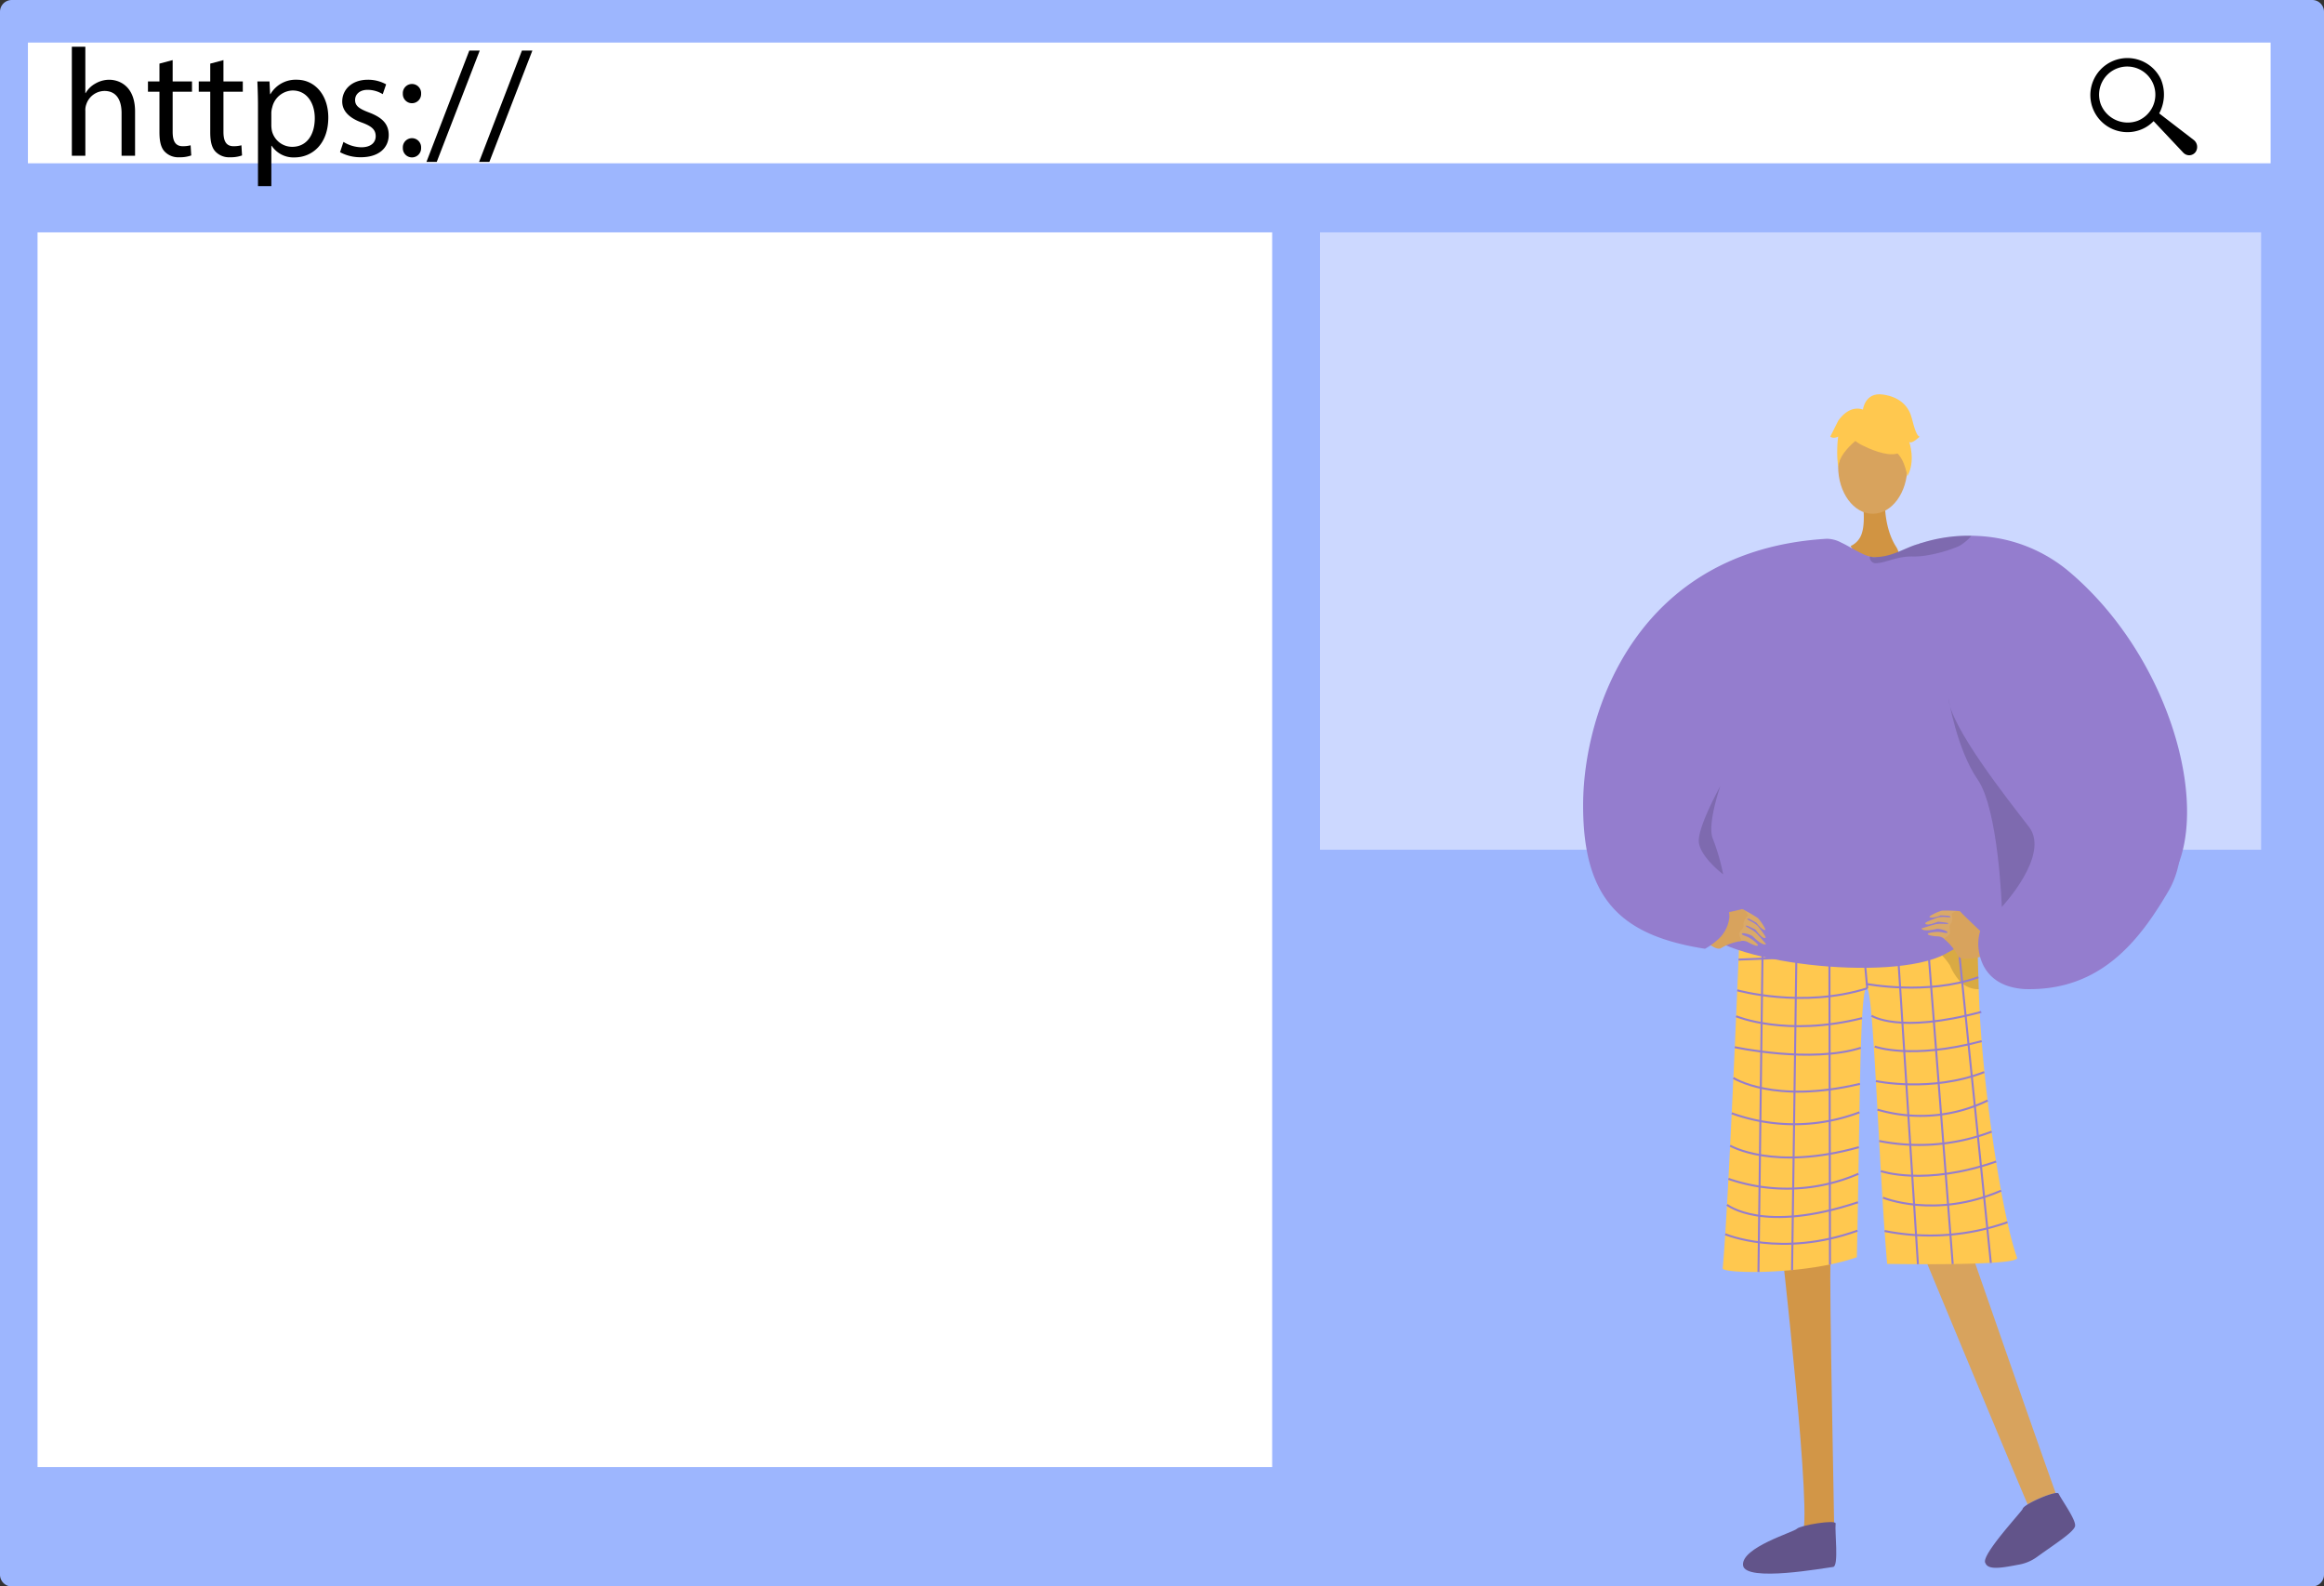 <svg xmlns="http://www.w3.org/2000/svg" width="465" height="317.404" viewBox="0 0 465 317.404"><rect x="0" y="0" width="465" height="317.404" fill="#333333" stroke="none"/><defs><style>.a{fill:#9db6fe;}.b{fill:#fff;}.c{fill:#ccd8ff;}.d{fill:#d19442;}.e{fill:#d29647;}.f{fill:#d8a35d;}.g{fill:#62548a;}.h{fill:#ffc84f;}.i{opacity:0.3;}.j{opacity:0.5;}.k{fill:none;stroke:#947dce;stroke-miterlimit:10;stroke-width:0.399px;}.l{fill:#947dce;}.m{fill:#daa968;}.n{opacity:0.15;}</style></defs><g transform="translate(-493.309 -299.028)"><g transform="translate(493.309 299.028)"><path class="a" d="M2.354,0H462.647A2.353,2.353,0,0,1,465,2.353v312.7a2.354,2.354,0,0,1-2.354,2.354H2.354A2.354,2.354,0,0,1,0,315.05V2.354A2.354,2.354,0,0,1,2.354,0Z"/><rect class="b" width="448.733" height="24.152" transform="translate(5.586 8.518)"/><path d="M879.722,325.65l-6.9-5.307a7.933,7.933,0,0,0,.337-6.837,7.413,7.413,0,1,0-3.88,10.036,7.064,7.064,0,0,0,2.422-1.65l5.921,6.289a1.831,1.831,0,0,0,.208.188,1.582,1.582,0,0,0,2.29-.325A1.776,1.776,0,0,0,879.722,325.65Zm-18.608-7.191a5.629,5.629,0,1,1,7.451,3.345A5.787,5.787,0,0,1,861.114,318.459Z" transform="translate(-440.798 -297.657)"/><g transform="translate(14.374 9.35)"><path d="M505.878,307.2h2.7v9.276h.062a5.006,5.006,0,0,1,1.935-1.9,5.558,5.558,0,0,1,2.764-.769c2,0,5.19,1.229,5.19,6.358v8.846h-2.7v-8.539c0-2.4-.891-4.423-3.44-4.423a3.883,3.883,0,0,0-3.624,2.7,3.276,3.276,0,0,0-.184,1.29v8.969h-2.7Z" transform="translate(-505.878 -307.203)"/><path d="M524.138,309.54v4.269h3.87v2.057h-3.87v8.016c0,1.844.523,2.888,2.028,2.888a6.04,6.04,0,0,0,1.566-.184l.124,2.027a6.621,6.621,0,0,1-2.4.368,3.747,3.747,0,0,1-2.917-1.136c-.769-.8-1.044-2.119-1.044-3.87v-8.109h-2.3v-2.057h2.3v-3.564Z" transform="translate(-503.965 -306.867)"/><path d="M533.025,309.54v4.269h3.87v2.057h-3.87v8.016c0,1.844.523,2.888,2.027,2.888a6.042,6.042,0,0,0,1.567-.184l.124,2.027a6.621,6.621,0,0,1-2.4.368,3.745,3.745,0,0,1-2.917-1.136c-.769-.8-1.045-2.119-1.045-3.87v-8.109h-2.3v-2.057h2.3v-3.564Z" transform="translate(-502.689 -306.867)"/><path d="M538.459,318.168c0-1.9-.062-3.44-.122-4.853h2.426l.123,2.549h.061a5.844,5.844,0,0,1,5.282-2.888c3.594,0,6.3,3.041,6.3,7.556,0,5.344-3.256,7.985-6.757,7.985a5.214,5.214,0,0,1-4.577-2.334h-.062v8.078h-2.672Zm2.672,3.962a6.047,6.047,0,0,0,.124,1.106,4.171,4.171,0,0,0,4.054,3.163c2.856,0,4.515-2.334,4.515-5.743,0-2.979-1.567-5.528-4.424-5.528a4.312,4.312,0,0,0-4.084,3.347,4.37,4.37,0,0,0-.185,1.106Z" transform="translate(-501.215 -306.374)"/><path d="M553.483,325.417a7.09,7.09,0,0,0,3.563,1.075c1.966,0,2.888-.984,2.888-2.212,0-1.29-.768-2-2.764-2.733-2.673-.953-3.932-2.427-3.932-4.208,0-2.4,1.935-4.362,5.129-4.362a7.416,7.416,0,0,1,3.655.922l-.676,1.966A5.776,5.776,0,0,0,558.3,315c-1.6,0-2.487.921-2.487,2.027,0,1.228.891,1.782,2.826,2.518,2.58.984,3.9,2.274,3.9,4.484,0,2.611-2.028,4.453-5.559,4.453a8.479,8.479,0,0,1-4.178-1.013Z" transform="translate(-499.137 -306.374)"/><path d="M563.788,315.664a1.831,1.831,0,1,1,3.655,0,1.829,1.829,0,1,1-3.655,0Zm0,10.842a1.831,1.831,0,1,1,3.655,0,1.829,1.829,0,1,1-3.655,0Z" transform="translate(-497.559 -306.266)"/><path d="M567.922,330.142l8.568-22.267h2.088l-8.6,22.267Z" transform="translate(-496.965 -307.106)"/><path d="M577.131,330.142l8.568-22.267h2.088l-8.6,22.267Z" transform="translate(-495.642 -307.106)"/></g><rect class="b" width="247.029" height="247.029" transform="translate(7.513 46.492)"/><rect class="c" width="188.304" height="123.515" transform="translate(264.117 46.492)"/></g><g transform="translate(810.069 377.911)"><path class="d" d="M823.947,386.04s-.457,5.906,2.218,10.1c1.8,2.82-1.712,2.6-5.549,1.993-2.946-.468-3.52-2.124-3.52-2.124a4.1,4.1,0,0,0,2.275-2.7c.612-1.971.292-5.442-.021-7.277C818.7,382.218,823.947,386.04,823.947,386.04Z" transform="translate(-763.556 -365.655)"/><g transform="translate(27.931 101.441)"><path class="e" d="M805.669,515.429s6.67,58.373,4.277,59.421c-4.291,1.908-21.116,8.2-2.475,6.558,9.6.414,8.856-1.717,8.975-3.534.1-1.486-1.082-53.809-.758-57.885.072-.913.117-1.464.117-1.464Z" transform="translate(-794.105 -448.264)"/><path class="f" d="M856.541,567.639a19.266,19.266,0,0,0-5.608,2.268c-4.926-11.559-22.921-54.962-22.921-54.962l7.9-6.3S851.49,553.571,856.541,567.639Z" transform="translate(-789.919 -449.239)"/><path class="g" d="M855.324,560.344c-.377-.764-7.01,2.1-7.193,3.044-.09.468-8.551,9.433-7.449,10.861.578,1.523,3.651.862,6.811.271a8.7,8.7,0,0,0,3.478-1.494c3.727-2.683,7.1-4.806,7.61-6.068C859.026,565.858,856.065,561.845,855.324,560.344Z" transform="translate(-788.113 -441.831)"/><path class="g" d="M816.784,565.594c.1-.846-7.073.348-7.741,1.045s-11.087,3.724-10.788,7.275,16.84.471,18.023.367S816.593,567.256,816.784,565.594Z" transform="translate(-794.194 -441.1)"/><path class="h" d="M798.176,460.992a3.7,3.7,0,0,0,2.175.793c4.931-.311,26.224-1.706,37.7-3.325,4.05-.571,6.878-1.169,7.334-1.759,0,0,0,.017,0,.047.023.638.261,7.947.539,17.531.548,18.918,4.728,45.732,7.68,53.732.637,1.727-26,1.236-26,1.236-1.684-19.431-2.664-53.707-3.981-55.138-1.6-1.741-1.468,28.469-2.084,53.808-10.236,3.594-26.94,3.31-26.837,2.221C795.924,517.214,798.176,460.992,798.176,460.992Z" transform="translate(-794.704 -456.701)"/><g class="i" transform="translate(22.959)"><path d="M815.018,460.041c-.08,0-.161,0-.239,0C814.779,460.041,814.864,460.04,815.018,460.041Z" transform="translate(-814.779 -456.221)"/><path class="j" d="M814.988,460.521c6.378-.018,20.154-2.061,20.154-2.061,4.05-.571,6.878-1.169,7.334-1.759,0,0,0,.017,0,.047.023.638.261,7.947.539,17.531a4.648,4.648,0,0,1-.673-.022,5.2,5.2,0,0,1-3.551-2.105,11.576,11.576,0,0,1-1.529-2.615C831.794,460.938,817.033,460.536,814.988,460.521Z" transform="translate(-814.749 -456.701)"/></g><g transform="translate(7.152 1.641)"><line class="k" x1="0.902" y2="70.706" transform="translate(0 1.808)"/><line class="k" x1="0.953" y2="69.48" transform="translate(6.724 2.66)"/><line class="k" x2="0.129" y2="68.906" transform="translate(14.184 2.121)"/><line class="k" x2="1.316" y2="14.166" transform="translate(20.453 1.602)"/><line class="k" x2="4.496" y2="69.94" transform="translate(27.411 1.026)"/><line class="k" x2="5.471" y2="70.45" transform="translate(33.394 0.487)"/><line class="k" x2="7.217" y2="70.712" transform="translate(39.279)"/></g><path class="k" d="M797.475,467.4s37.926-1.343,47.76-3.952" transform="translate(-794.305 -455.732)"/><path class="k" d="M823.259,471.923c-12.97,4.089-26.012.4-26.012.4" transform="translate(-794.338 -454.514)"/><path class="k" d="M819.8,471.32s12.206,2.364,22.45-1.334" transform="translate(-791.098 -454.793)"/><path class="k" d="M797.051,476.817s9.94,4.2,25.2.376" transform="translate(-794.366 -453.811)"/><path class="k" d="M796.813,482.227s15.2,3.3,25.227.123" transform="translate(-794.401 -453.034)"/><path class="k" d="M796.569,487.6s8.04,5.294,25.324,1.19" transform="translate(-794.436 -452.262)"/><path class="k" d="M796.28,493.81a36.854,36.854,0,0,0,25.548-.189" transform="translate(-794.477 -451.397)"/><path class="k" d="M796,499.451s8.632,5.113,25.752.311" transform="translate(-794.517 -450.56)"/><path class="k" d="M795.706,505.389a35.926,35.926,0,0,0,26.01-1.016" transform="translate(-794.56 -449.853)"/><path class="k" d="M795.457,509.859s7.168,5.835,26.2-.505" transform="translate(-794.595 -449.137)"/><path class="k" d="M795.149,515.034s11.2,4.768,26.446-.706" transform="translate(-794.64 -448.423)"/><path class="k" d="M820.74,476.805s5.325,3.7,21.953-.749" transform="translate(-790.963 -453.921)"/><path class="k" d="M821.3,482.253s7.263,2.682,21.391-1.081" transform="translate(-790.882 -453.186)"/><path class="k" d="M821.5,488.377s11.067,2.358,21.676-1.794" transform="translate(-790.854 -452.408)"/><path class="k" d="M821.779,493.377a30.636,30.636,0,0,0,22.041-1.825" transform="translate(-790.814 -451.694)"/><path class="k" d="M822.077,498.867A40.847,40.847,0,0,0,844.584,497" transform="translate(-790.771 -450.911)"/><path class="k" d="M822.371,504.14s8.738,3.082,23.063-1.909" transform="translate(-790.729 -450.16)"/><path class="k" d="M822.756,508.726s10.429,4.327,23.617-1.4" transform="translate(-790.674 -449.429)"/><path class="k" d="M823.027,514.6a46.39,46.39,0,0,0,24.577-1.749" transform="translate(-790.635 -448.635)"/></g><g transform="translate(0 28.893)"><path class="l" d="M790.65,425.626c-.809,1.263-4.109,37.156,0,44.6,4.134,7.489,38.571,11.493,49.4,5.731,10.987-5.845,15.219-11.467,16.687-21.951,1.471-10.5-1.959-26.718-1.959-26.718l-46.953-31.029Z" transform="translate(-767.645 -392.836)"/><g transform="translate(23.142 74.12)"><path class="m" d="M798.545,458.164a27.442,27.442,0,0,1,2.88,1.673,8.553,8.553,0,0,1,1.479,2.175c.274.581-.862.051-1.731-1.221-.844-.462-1.629-.982-1.822-.793s1.136.538,2.086,1.442c.93,1.194,1.822,2.364,1.5,2.387s-.669.037-1.99-1.691c-.934-.428-1.842-.938-1.917-.74s1.086.565,2,1.363c1.286,1.318,1.585,1.8,2.061,2.262-.257.287-1.117.027-2.7-1.55-.851-.53-2.121-.734-2.164-.469.039.281.924.437,1.526.8a7.069,7.069,0,0,1,1.658,1.33c.18.229-.009.624-2.1-.546a2.14,2.14,0,0,0-1.513-.094l-1.082-2.964Z" transform="translate(-789.623 -458.063)"/><path class="f" d="M793.5,459.327s5.088-1.048,5.541-1.234,1.575,1.151,1.212,1.4a2.474,2.474,0,0,0-.813,1.488,1.174,1.174,0,0,1-.229,1.058c-.309.357-.762.815-.564,1.349s.659,1.07.059,1.113a10.729,10.729,0,0,0-3.723,1.362c-1.28.8-4.468-2.677-4.468-2.677Z" transform="translate(-790.516 -458.075)"/></g><g transform="translate(67.711 74.396)"><path class="m" d="M836.908,458.433a27.173,27.173,0,0,0-3.32-.091,8.418,8.418,0,0,0-2.383,1.075c-.534.351.709.5,2.107-.128.958.05,1.9.021,1.964.285s-1.247-.141-2.523.13c-1.41.527-2.774,1.056-2.514,1.243s.552.384,2.571-.393c1.017.128,2.055.173,2.016.38s-1.218-.09-2.413.105c-1.777.447-2.28.7-2.925.844.071.38.939.612,3.1.1,1,0,2.188.493,2.088.741-.178.22-1.014-.114-1.713-.126a7.008,7.008,0,0,0-2.1.26c-.271.1-.314.538,2.07.64a2.161,2.161,0,0,1,1.339.718l2.451-1.958Z" transform="translate(-829.487 -458.317)"/><path class="f" d="M840.8,462.532s-3.8-3.577-4.091-3.977-1.937.152-1.758.556a2.492,2.492,0,0,1-.073,1.7,1.163,1.163,0,0,0-.35,1.022c.079.469.229,1.1-.215,1.449s-1.114.566-.624.918a10.909,10.909,0,0,1,2.473,3.126c.678,1.359,5.193.073,5.193.073Z" transform="translate(-828.908 -458.302)"/></g><path class="l" d="M880.147,463.621c-5.823,9.934-13.622,20.136-28.853,19.646-4.573-.3-6.992-2.359-8.187-4.689a9.043,9.043,0,0,1-.614-1.539c-.019-.068-.04-.136-.058-.2a10.163,10.163,0,0,1-.252-1.2,8.741,8.741,0,0,1,.188-3.723v-.007c.022-.064.045-.126.068-.182.009-.022.018-.046.031-.071.075-.18.193-.435.348-.756.684-1.412,2.089-4.087,3.9-7.04,3.227-5.277,3.126-13.367,1.729-17.529-.152-.451-.988-.9-2.316-1.406q-.6-.225-1.32-.47c-6.648-2.231-14.408-16.286-19.218-27.993-.978-2.383-1.832-4.668-2.537-6.744a59.14,59.14,0,0,1-1.676-5.756c-.445-1.973-.556-3.357-.253-3.875a.405.405,0,0,1,.39-.226,8.761,8.761,0,0,0,2.572-.343,18.589,18.589,0,0,0,6.134-3.509h0c1.365-1.091,2.287-2,2.287-2h.007c.082,0,.845.037,2.116.2a44.5,44.5,0,0,1,4.617.858c.674.158,1.384.342,2.126.552.319.09.644.188.974.288a48.97,48.97,0,0,1,25.311,17.871C882.042,433.36,886.038,453.565,880.147,463.621Z" transform="translate(-763.002 -393.159)"/><path class="n" d="M861.806,439.447a.887.887,0,0,0-.1.032Z" transform="translate(-757.148 -386.632)"/><path class="l" d="M849.772,395.839s-.048.059-.144.174c-.534.642-2.515,3.026-5.408,6.55-2.38,2.9-5.378,6.581-8.692,10.694v0c-.865,1.074-1.754,2.18-2.658,3.309C817.221,436.111,796.9,462.584,798.8,466.1a6.121,6.121,0,0,1,.674,1.9,4.994,4.994,0,0,1,.067.984,6.858,6.858,0,0,1-2.616,4.754l-.01.008a.512.512,0,0,1-.054.048,12.659,12.659,0,0,1-1.057.819,10.834,10.834,0,0,1-1.137.7c-16.583-2.611-24.386-9.671-24.386-28.67s10.85-51.152,48.778-53.361a6.3,6.3,0,0,1,2.88.773c1.942.917,4.033,2.371,5.716,2.783a3.561,3.561,0,0,0,.785.113c3.637.082,6.273-1.924,8.947-2.627l.009,0,.015,0a6.19,6.19,0,0,1,2.378-.19h.007q1.053.139,2.019.278c1.221.177,2.33.356,3.3.524.507.089.978.176,1.41.256.671.126,1.247.24,1.721.336l.549.114C849.432,395.758,849.772,395.839,849.772,395.839Z" transform="translate(-770.281 -393.266)"/></g><ellipse class="f" cx="6.925" cy="9.448" rx="6.925" ry="9.448" transform="translate(51.027 5.012)"/><g transform="translate(49.457)"><g transform="translate(1.462 2.634)"><path class="h" d="M819.022,377.63s11.988,6.647,8.43-4.026C824.99,366.221,810.846,372.872,819.022,377.63Z" transform="translate(-814.56 -370.306)"/><path class="h" d="M821,375.02s-6.708,3.981-6.06,7.974c0,0-1.479-11.92,5.19-12.22s9.252.344,8.66,12.948C828.793,383.722,826.856,373.7,821,375.02Z" transform="translate(-814.804 -370.246)"/></g><path class="h" d="M819.21,371.242s.337-3.715,4.019-3.189,5.26,2.63,5.786,4.734,1.052,3.683,1.578,3.683c0,0-1.578,1.577-2.1,1.052,0,0,1.366,3.782-.369,6.888,0,0-.682-4.785-3.312-5.311S819.21,371.242,819.21,371.242Z" transform="translate(-812.71 -368.002)"/><path class="h" d="M820.364,370.849s-2.63-1.578-5.26,2.1l-1.578,3.156s.526.526,1.578,0a21.129,21.129,0,0,0,.023,5.8l1.554-6.323Z" transform="translate(-813.526 -367.642)"/></g><path class="l" d="M881.1,458.077v0l0,0c-5.353,14.535-33.366-41.041-33.366-41.041l-11.936-14.405-4.026-4.858-.938-1.13-.939-1.132-.934-1.128,0,0,.009,0,.015,0a31.407,31.407,0,0,1,10.588-1.63,32.587,32.587,0,0,1,3.927.283,30.456,30.456,0,0,1,16.04,7.28C878.132,416.329,886.443,443.54,881.1,458.077Z" transform="translate(-761.852 -364.448)"/><path class="n" d="M840.791,392.749a9.74,9.74,0,0,1-2.158,1.872,4.2,4.2,0,0,1-.629.329c-.03.014-.062.027-.094.04a28.722,28.722,0,0,1-5.861,1.658,15.765,15.765,0,0,1-2.686.257c-.073,0-.146,0-.216,0-3.193-.1-5.355,1.234-7.327,1.329a1.18,1.18,0,0,1-1.371-1.331,3.561,3.561,0,0,0,.785.113c3.637.082,6.273-1.924,8.947-2.627l.009,0,.015,0A31.407,31.407,0,0,1,840.791,392.749Z" transform="translate(-763.074 -364.448)"/><path class="n" d="M844.874,462.931s9.768-10.4,5.439-16.009S834.567,426.887,834.2,421.2c0,0,1.7,10.277,5.851,16.263S844.874,462.931,844.874,462.931Z" transform="translate(-761.099 -360.36)"/><path class="n" d="M795.4,454.222s-4.658-3.525-4.878-6.526,4.324-11.185,4.324-11.185-2.725,7.764-1.5,10.614A42.244,42.244,0,0,1,795.4,454.222Z" transform="translate(-767.374 -358.161)"/></g></g></svg>
